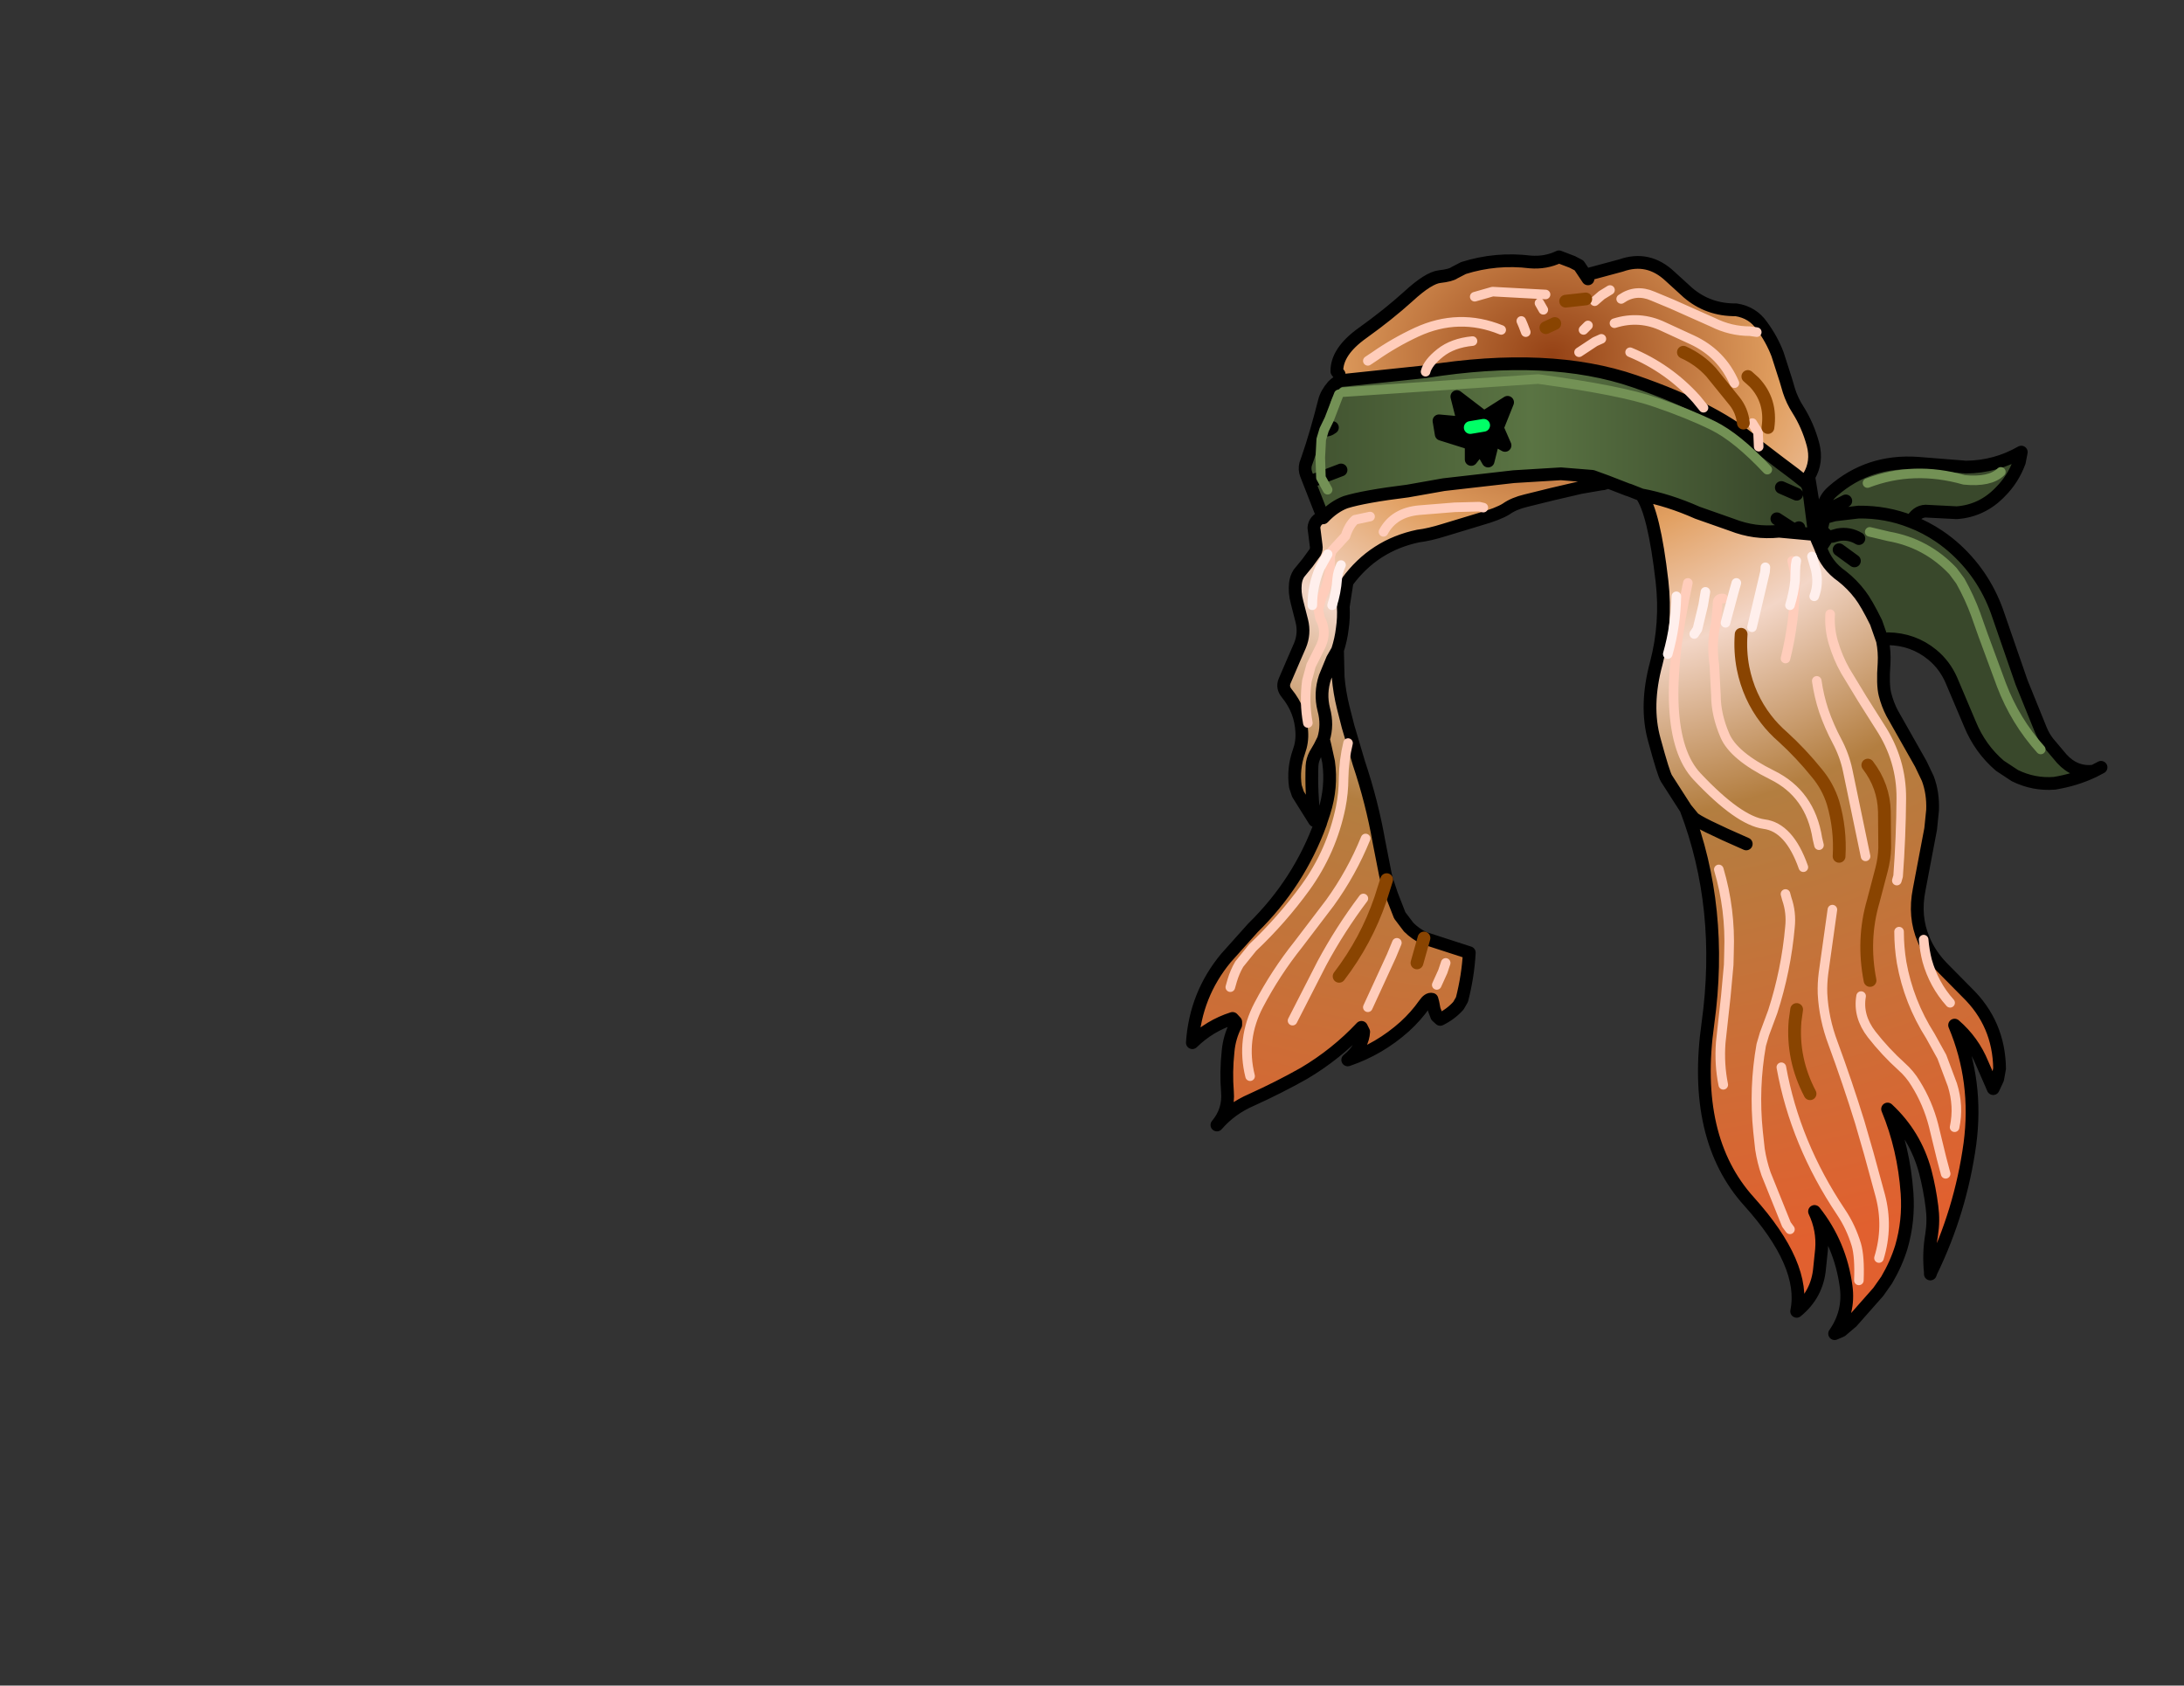 <?xml version="1.0" encoding="UTF-8" standalone="no"?>
<svg xmlns:xlink="http://www.w3.org/1999/xlink" xmlns="http://www.w3.org/2000/svg" height="264.15px" width="342.25px">
  <rect width="100%" height="100%" fill="#333333" stroke="none"/>
  <g transform="matrix(1.0, 0.0, 0.0, 1.0, 243.25, 83.7)">
    <g data-characterId="1138" height="169.75" transform="matrix(1.0, 0.0, 0.0, 1.0, -56.9, -43.95)" width="143.4" xlink:href="#shape0">
      <g id="shape0" transform="matrix(1.0, 0.0, 0.0, 1.0, 56.9, 43.95)">
        <path d="M5.6 -40.7 L10.8 -42.1 Q15.05 -43.6 18.45 -40.4 L21.25 -37.85 Q24.45 -35.1 28.8 -35.15 31.4 -34.75 32.85 -32.65 34.4 -30.55 35.3 -28.2 L36.6 -24.15 37.1 -22.45 Q37.6 -20.9 38.5 -19.5 40.05 -17.05 40.85 -14.1 41.6 -11.3 40.2 -9.0 L39.65 -8.1 37.95 -9.45 35.75 -11.1 32.35 -13.7 Q26.25 -19.35 12.9 -23.95 -0.45 -28.55 -19.85 -25.45 L-33.15 -24.05 -33.4 -25.05 -33.75 -25.5 Q-33.8 -28.6 -29.75 -31.5 -25.7 -34.4 -22.55 -37.25 -19.4 -40.15 -17.65 -40.35 -15.9 -40.55 -15.35 -40.95 L-13.9 -41.7 Q-8.8 -43.3 -3.45 -42.65 -1.05 -42.45 1.05 -43.45 L3.15 -42.65 4.2 -42.1 5.6 -40.0 5.6 -40.7 M32.05 -31.65 L31.0 -31.8 Q27.95 -31.8 25.15 -33.2 L18.75 -36.05 15.75 -37.3 Q13.1 -38.45 10.8 -36.85 13.1 -38.45 15.75 -37.3 L18.75 -36.05 25.15 -33.2 Q27.95 -31.8 31.0 -31.8 L32.05 -31.65 M20.55 -28.5 Q23.1 -27.35 24.9 -25.35 L28.55 -20.85 Q29.75 -19.35 29.95 -17.4 29.75 -19.35 28.55 -20.85 L24.9 -25.35 Q23.1 -27.35 20.55 -28.5 M9.05 -38.25 L7.75 -37.45 6.65 -36.5 7.75 -37.45 9.05 -38.25 M5.6 -32.7 L4.9 -32.0 5.6 -32.7 M7.7 -30.6 L6.7 -30.15 4.2 -28.5 6.7 -30.15 7.7 -30.6 M2.1 -36.5 L5.25 -36.85 2.1 -36.5 M28.55 -23.65 Q26.55 -28.3 21.9 -30.45 L17.45 -32.5 Q13.7 -34.3 9.75 -33.05 13.7 -34.3 17.45 -32.5 L21.9 -30.45 Q26.55 -28.3 28.55 -23.65 M8.5 -8.25 Q8.55 -7.9 7.65 -7.85 L4.45 -7.3 -0.05 -6.25 -4.1 -5.25 Q-6.0 -4.8 -7.2 -3.95 -8.45 -3.15 -11.45 -2.3 L-16.9 -0.65 Q-19.3 0.1 -21.0 0.3 -27.95 1.75 -32.15 7.5 L-32.75 11.35 Q-32.65 13.1 -32.9 14.8 -33.1 16.5 -33.65 18.2 L-33.55 22.4 Q-33.35 24.8 -32.75 27.2 L-32.0 30.15 -30.3 35.9 Q-28.25 42.0 -27.15 48.25 L-26.15 53.35 -25.95 54.15 -26.9 57.15 -25.15 56.55 -23.9 59.75 -22.5 61.6 Q-21.45 62.65 -20.1 63.3 L-13.0 65.6 Q-13.2 69.25 -14.15 72.95 L-14.7 73.9 Q-15.85 75.2 -17.55 76.05 L-18.1 75.55 -18.5 74.5 -18.7 73.45 -18.85 72.9 Q-19.4 72.75 -20.05 73.7 -21.35 75.55 -23.1 77.15 -27.05 80.7 -32.05 82.4 -30.75 81.35 -30.15 80.1 -29.6 79.0 -29.55 78.0 L-29.9 77.3 Q-33.85 81.5 -38.9 84.5 -42.8 86.7 -47.1 88.65 -50.35 90.05 -52.55 92.6 -50.65 90.35 -50.9 87.4 -51.15 84.3 -50.8 81.05 -50.6 78.85 -49.6 76.9 L-49.6 76.45 -50.1 75.9 Q-53.7 77.05 -56.4 79.7 -55.9 72.2 -51.15 66.45 L-46.9 61.7 Q-39.7 54.65 -36.3 45.3 L-36.3 45.25 -35.75 43.6 Q-34.5 39.65 -35.05 35.7 L-35.6 33.2 -35.85 32.15 -36.45 33.35 -37.15 34.55 Q-37.6 35.4 -37.65 36.35 -37.8 40.55 -37.25 44.9 L-39.85 40.75 -40.25 39.55 Q-40.65 36.8 -39.7 34.1 -39.15 32.6 -39.25 31.0 -39.4 27.65 -41.6 24.95 -42.35 24.05 -41.95 23.05 L-40.4 19.45 -39.55 17.5 Q-38.75 15.6 -39.25 13.6 L-40.0 10.65 Q-40.4 9.15 -40.25 7.75 -40.15 6.85 -39.7 6.15 L-38.35 4.5 -37.15 2.85 Q-36.9 2.35 -37.0 1.8 L-37.35 -1.0 Q-37.25 -2.2 -35.95 -2.7 L-35.9 -2.55 -35.85 -2.6 Q-34.25 -4.3 -32.4 -5.0 -29.5 -5.9 -22.65 -6.75 L-17.0 -7.75 -6.05 -9.0 1.35 -9.45 6.3 -9.05 8.5 -8.25 M13.95 -6.15 Q18.25 -5.35 22.75 -3.35 L28.15 -1.45 Q29.95 -0.75 31.75 -0.5 33.55 -0.25 35.55 -0.45 L41.0 0.05 41.45 0.75 42.05 2.15 Q42.95 4.9 45.4 6.6 47.0 7.85 48.25 9.5 49.25 10.8 50.75 13.85 L51.75 16.7 Q52.1 18.45 52.0 20.25 51.75 23.6 52.15 25.15 52.55 26.7 53.25 28.05 L57.75 36.0 58.85 38.3 Q59.7 40.55 59.6 43.25 L59.3 46.2 57.5 55.7 Q56.65 59.95 58.2 63.55 59.15 65.85 61.05 67.85 L65.0 71.85 Q70.0 76.7 70.1 83.75 L69.8 85.4 69.1 86.9 67.4 83.0 Q65.95 79.45 63.05 76.95 66.75 85.75 65.45 95.55 64.0 106.1 59.35 115.65 L59.25 115.65 Q58.95 112.7 59.45 109.8 59.8 107.6 59.5 105.4 59.15 102.6 58.45 99.9 56.9 94.15 52.55 90.1 55.1 96.25 55.6 103.3 55.9 107.65 54.7 111.75 53.9 114.35 52.4 116.9 L51.1 118.75 46.95 123.45 45.3 124.85 44.25 125.3 Q46.6 121.95 46.05 117.9 45.15 111.25 41.1 106.15 42.45 109.0 42.2 112.1 L41.9 115.0 Q41.55 119.15 38.3 121.8 39.8 114.55 30.85 104.6 21.85 94.65 24.4 76.65 26.9 58.6 20.95 43.05 L17.9 38.3 Q17.45 37.6 16.0 32.25 14.5 26.9 16.3 20.25 17.95 13.95 17.2 7.4 15.95 -3.45 13.95 -6.15 M30.65 -24.7 L31.65 -23.8 Q34.4 -20.9 33.8 -16.7 34.4 -20.9 31.65 -23.8 L30.65 -24.7 M23.7 -19.8 L22.6 -21.15 Q18.25 -26.0 12.2 -28.5 18.25 -26.0 22.6 -21.15 L23.7 -19.8 M32.35 -13.7 L32.25 -15.95 31.35 -17.4 32.25 -15.95 32.35 -13.7 M40.7 3.5 L41.3 5.6 Q41.8 7.8 41.05 9.75 41.8 7.8 41.3 5.6 L40.7 3.5 M43.55 12.55 Q43.4 14.8 44.05 17.0 44.75 19.35 45.9 21.4 L48.6 25.85 51.35 30.2 Q54.75 35.4 54.7 41.45 54.65 47.55 54.2 53.6 L54.0 54.3 54.2 53.6 Q54.65 47.55 54.7 41.45 54.75 35.4 51.35 30.2 L48.6 25.85 45.9 21.4 Q44.75 19.35 44.05 17.0 43.4 14.8 43.55 12.55 M41.8 48.75 L41.55 47.7 Q40.45 40.7 34.45 37.75 28.4 34.75 27.05 31.55 25.65 28.3 25.65 25.25 L25.4 20.5 Q24.9 17.2 25.65 13.9 L25.9 11.15 Q25.8 9.95 26.8 10.1 25.8 9.95 25.9 11.15 L25.65 13.9 Q24.9 17.2 25.4 20.5 L25.65 25.25 Q25.65 28.3 27.05 31.55 28.4 34.75 34.45 37.75 40.45 40.7 41.55 47.7 L41.8 48.75 M41.45 23.0 Q41.8 25.45 42.55 27.7 43.4 30.15 44.6 32.4 45.8 34.65 46.3 37.05 L49.1 50.5 46.3 37.05 Q45.8 34.65 44.6 32.4 43.4 30.15 42.55 27.7 41.8 25.45 41.45 23.0 M49.45 36.2 Q51.95 39.45 52.05 43.5 L52.1 49.15 Q52.05 50.9 51.6 52.6 L50.3 57.55 Q48.55 63.55 49.8 69.95 48.55 63.55 50.3 57.55 L51.6 52.6 Q52.05 50.9 52.1 49.15 L52.05 43.5 Q51.95 39.45 49.45 36.2 M29.6 15.7 Q29.4 18.4 29.9 21.0 30.8 25.5 33.5 29.0 34.65 30.5 36.15 31.8 39.0 34.4 41.5 37.5 43.2 39.55 44.0 42.1 45.2 46.2 44.95 50.5 45.2 46.2 44.0 42.1 43.2 39.55 41.5 37.5 39.0 34.4 36.15 31.8 34.65 30.5 33.5 29.0 30.8 25.5 29.9 21.0 29.4 18.4 29.6 15.7 M38.05 7.3 Q37.85 9.25 37.25 11.15 37.85 9.25 38.05 7.3 L38.1 5.55 Q38.1 4.9 38.25 4.2 38.1 4.9 38.1 5.55 L38.05 7.3 38.0 5.95 37.6 4.2 38.0 5.95 38.05 7.3 Q38.05 13.45 36.55 19.5 38.05 13.45 38.05 7.3 M24.0 9.05 L23.65 11.15 22.75 14.9 22.25 15.65 22.75 14.9 23.65 11.15 24.0 9.05 M28.85 7.65 L28.45 9.05 27.15 13.9 28.45 9.05 28.85 7.65 M33.4 5.2 L33.35 5.9 31.3 14.6 33.35 5.9 33.4 5.2 M19.45 9.75 Q19.35 14.4 18.1 18.8 19.35 14.4 19.45 9.75 M30.4 48.55 Q22.85 45.25 22.1 44.45 L20.95 43.05 22.1 44.45 Q22.85 45.25 30.4 48.55 M37.25 108.95 L36.7 108.2 33.5 100.25 Q32.85 98.35 32.55 96.4 L32.25 93.65 Q31.55 86.8 32.75 80.05 L33.25 78.35 34.55 74.85 Q36.65 68.35 37.25 61.6 37.5 59.3 36.75 57.15 L36.55 56.4 36.75 57.15 Q37.5 59.3 37.25 61.6 36.65 68.35 34.55 74.85 L33.25 78.35 32.75 80.05 Q31.55 86.8 32.25 93.65 L32.55 96.4 Q32.85 98.35 33.5 100.25 L36.7 108.2 37.25 108.95 M26.1 52.55 Q27.95 58.8 27.7 65.45 L27.65 67.5 27.2 72.4 26.4 79.7 Q26.15 83.1 26.8 86.3 26.15 83.1 26.4 79.7 L27.2 72.4 27.65 67.5 27.7 65.45 Q27.95 58.8 26.1 52.55 M39.35 52.2 Q37.15 45.95 33.2 45.45 29.2 44.9 22.7 38.0 16.15 31.05 21.25 7.65 16.15 31.05 22.7 38.0 29.2 44.9 33.2 45.45 37.15 45.95 39.35 52.2 M38.3 74.5 L38.05 76.3 Q37.55 82.25 40.4 87.7 37.55 82.25 38.05 76.3 L38.3 74.5 M61.65 100.25 L61.0 97.8 59.75 92.65 Q58.85 89.15 56.95 86.1 56.05 84.6 54.75 83.45 52.2 81.15 50.05 78.4 47.85 75.55 48.4 72.4 47.85 75.55 50.05 78.4 52.2 81.15 54.75 83.45 56.05 84.6 56.95 86.1 58.85 89.15 59.75 92.65 L61.0 97.8 61.65 100.25 M51.2 113.45 Q52.7 108.55 51.4 103.65 L49.6 97.05 48.2 92.2 Q46.3 86.05 44.0 79.8 42.55 75.95 42.35 72.0 42.3 70.45 42.5 68.85 L43.9 58.85 42.5 68.85 Q42.3 70.45 42.35 72.0 42.55 75.95 44.0 79.8 46.3 86.05 48.2 92.2 L49.6 97.05 51.4 103.65 Q52.7 108.55 51.2 113.45 M54.35 62.3 Q54.35 64.75 54.75 67.15 55.85 73.3 59.25 78.65 L61.05 81.9 62.7 86.3 Q63.75 89.65 63.05 92.95 63.75 89.65 62.7 86.3 L61.05 81.9 59.25 78.65 Q55.85 73.3 54.75 67.15 54.35 64.75 54.35 62.3 M62.35 73.45 Q59.8 70.6 58.75 66.85 58.35 65.3 58.2 63.55 58.35 65.3 58.75 66.85 59.8 70.6 62.35 73.45 M-28.9 -27.15 L-27.85 -27.85 Q-24.7 -30.05 -21.25 -31.65 -14.65 -34.7 -8.0 -32.0 -14.65 -34.7 -21.25 -31.65 -24.7 -30.05 -27.85 -27.85 L-28.9 -27.15 M-2.0 -36.2 L-1.4 -35.15 -2.0 -36.2 M-4.85 -33.4 L-4.55 -32.7 -4.15 -31.65 -4.55 -32.7 -4.85 -33.4 M-12.5 -30.25 Q-15.6 -29.95 -17.55 -28.4 -19.5 -26.85 -19.85 -25.45 -19.5 -26.85 -17.55 -28.4 -15.6 -29.95 -12.5 -30.25 M-12.15 -37.2 L-9.35 -38.0 -1.05 -37.55 -9.35 -38.0 -12.15 -37.2 M48.05 116.95 Q48.2 113.25 47.65 111.35 46.8 108.55 45.25 106.25 38.05 95.5 35.9 83.55 38.05 95.5 45.25 106.25 46.8 108.55 47.65 111.35 48.2 113.25 48.05 116.95 M-28.55 -2.75 L-30.9 -2.25 Q-31.85 -1.4 -32.4 0.3 L-34.55 2.65 -34.8 3.5 Q-34.65 6.85 -36.1 9.8 L-36.65 11.85 -36.4 13.15 Q-35.1 15.55 -36.55 18.1 L-37.8 20.6 -38.45 23.0 Q-38.9 26.3 -38.3 29.6 -38.9 26.3 -38.45 23.0 L-37.8 20.6 -36.55 18.1 Q-35.1 15.55 -36.4 13.15 L-36.65 11.85 -36.1 9.8 Q-34.65 6.85 -34.8 3.5 L-34.55 2.65 -32.4 0.3 Q-31.85 -1.4 -30.9 -2.25 L-28.55 -2.75 M-10.8 -4.15 L-11.45 -4.3 -15.3 -4.2 -20.85 -3.75 Q-24.8 -3.4 -26.45 -0.35 -24.8 -3.4 -20.85 -3.75 L-15.3 -4.2 -11.45 -4.3 -10.8 -4.15 M-35.2 3.15 L-36.4 5.3 Q-37.6 8.1 -37.6 11.15 -37.6 8.1 -36.4 5.3 L-35.2 3.15 M-33.1 4.85 Q-33.6 5.9 -33.7 7.0 -33.85 9.15 -34.5 11.15 -33.85 9.15 -33.7 7.0 -33.6 5.9 -33.1 4.85 M-35.85 32.15 Q-35.15 29.9 -35.8 27.5 -36.45 24.95 -35.6 22.4 L-34.45 19.6 -33.65 18.2 -34.45 19.6 -35.6 22.4 Q-36.45 24.95 -35.8 27.5 -35.15 29.9 -35.85 32.15 M-16.7 67.2 L-17.15 68.55 -18.1 70.65 -17.15 68.55 -16.7 67.2 M-29.25 47.7 Q-31.45 53.1 -34.85 57.8 L-39.8 64.3 Q-43.35 68.75 -46.0 73.8 -48.8 79.15 -47.35 84.95 -48.8 79.15 -46.0 73.8 -43.35 68.75 -39.8 64.3 L-34.85 57.8 Q-31.45 53.1 -29.25 47.7 M-50.45 71.0 L-50.15 69.95 Q-49.75 68.6 -49.05 67.4 L-46.95 64.8 Q-42.35 60.45 -38.65 55.35 -34.55 49.65 -33.15 42.8 -32.7 40.55 -32.7 38.3 -32.65 35.4 -32.0 32.75 -32.65 35.4 -32.7 38.3 -32.7 40.55 -33.15 42.8 -34.55 49.65 -38.65 55.35 -42.35 60.45 -46.95 64.8 L-49.05 67.4 Q-49.75 68.6 -50.15 69.95 L-50.45 71.0 M-29.6 57.1 Q-33.25 61.95 -36.1 67.25 L-40.7 76.25 -36.1 67.25 Q-33.25 61.95 -29.6 57.1 M-24.35 64.05 L-25.2 66.1 -28.9 74.15 -25.2 66.1 -24.35 64.05 M-1.0 -32.35 L0.4 -33.0 -1.0 -32.35 M-21.2 67.2 L-20.1 63.3 -21.2 67.2 M-33.4 69.3 Q-29.15 63.75 -26.9 57.15 -29.15 63.75 -33.4 69.3" fill="url(#gradient0)" fill-rule="evenodd" stroke="none"/>
        <path d="M40.2 -9.0 L41.05 -3.8 42.5 -4.15 Q42.65 -5.6 44.0 -6.75 49.6 -11.65 57.3 -11.1 L64.85 -10.5 Q69.5 -10.55 73.5 -12.85 L73.2 -11.3 Q72.2 -8.6 70.25 -6.65 67.4 -3.65 63.4 -3.35 L58.5 -3.6 Q57.1 -3.55 56.25 -1.95 58.5 -1.1 60.65 0.35 62.05 1.3 63.3 2.45 67.95 6.75 69.95 12.85 L73.55 23.25 76.55 30.65 Q77.0 31.75 77.7 32.65 L79.85 35.2 Q81.95 37.5 84.85 37.15 82.05 38.5 78.7 39.05 75.45 39.3 72.5 37.85 L70.15 36.3 Q67.05 33.65 65.45 29.75 L62.55 22.9 Q61.5 20.5 59.55 18.9 56.55 16.45 52.6 16.4 L51.75 16.7 50.75 13.85 Q49.25 10.8 48.25 9.5 47.0 7.85 45.4 6.6 42.95 4.9 42.05 2.15 L41.45 0.75 41.4 0.05 41.35 -0.35 41.3 -1.0 41.05 -3.8 41.3 -1.0 41.35 -0.35 41.4 0.05 41.45 0.75 41.0 0.05 35.55 -0.45 Q33.55 -0.25 31.75 -0.5 29.95 -0.75 28.15 -1.45 L22.75 -3.35 Q18.25 -5.35 13.95 -6.15 L12.05 -6.9 11.85 -6.95 8.5 -8.25 6.3 -9.05 1.35 -9.45 -6.05 -9.0 -17.0 -7.75 -22.65 -6.75 Q-29.5 -5.9 -32.4 -5.0 -34.25 -4.3 -35.85 -2.6 L-35.95 -2.7 -38.55 -9.35 Q-38.85 -10.15 -38.65 -10.95 L-38.35 -11.8 Q-37.0 -15.7 -35.7 -20.85 -35.4 -22.05 -34.35 -23.25 -33.75 -23.85 -33.15 -24.05 L-19.85 -25.45 Q-0.45 -28.55 12.9 -23.95 26.25 -19.35 32.35 -13.7 L35.75 -11.1 37.95 -9.45 39.65 -8.1 39.8 -8.0 40.2 -9.0 M39.8 -8.0 L40.15 -7.25 41.05 -0.35 41.0 0.05 41.05 -0.35 40.15 -7.25 39.8 -8.0 M38.65 -1.0 L37.9 -0.65 35.2 -2.4 37.9 -0.65 38.65 -1.0 M35.9 -7.3 L38.3 -6.25 35.9 -7.3 M33.7 -10.1 Q28.95 -15.15 25.2 -17.0 21.45 -18.85 16.2 -20.65 10.95 -22.5 -2.2 -24.3 L-32.75 -22.25 -2.2 -24.3 Q10.95 -22.5 16.2 -20.65 21.45 -18.85 25.2 -17.0 28.95 -15.15 33.7 -10.1 M56.25 -1.95 Q52.35 -3.5 48.0 -3.45 L44.2 -3.0 42.6 -2.55 42.15 -0.65 43.2 0.4 42.05 2.15 43.2 0.4 42.15 -0.65 42.6 -2.55 42.5 -4.15 42.6 -2.55 44.2 -3.0 48.0 -3.45 Q52.35 -3.5 56.25 -1.95 M43.9 -4.15 L46.0 -5.2 43.9 -4.15 M49.75 -0.35 L52.7 0.35 Q58.65 1.4 62.8 5.8 L63.95 7.35 Q65.4 9.95 66.35 12.55 L67.5 15.8 70.4 23.65 Q72.55 29.3 76.55 33.75 72.55 29.3 70.4 23.65 L67.5 15.8 66.35 12.55 Q65.4 9.95 63.95 7.35 L62.8 5.8 Q58.65 1.4 52.7 0.35 L49.75 -0.35 M70.3 -9.75 Q68.6 -8.1 64.55 -8.5 56.6 -10.75 49.4 -8.0 56.6 -10.75 64.55 -8.5 68.6 -8.1 70.3 -9.75 M43.9 0.35 L44.8 0.1 Q46.55 -0.2 48.05 0.7 46.55 -0.2 44.8 0.1 L43.9 0.35 M44.95 2.45 L47.35 4.2 44.95 2.45 M-36.25 -8.85 L-36.35 -12.0 -36.2 -14.85 -35.75 -16.35 -34.95 -18.0 -33.45 -21.9 -34.95 -18.0 -35.75 -16.35 -36.2 -14.85 -36.35 -12.0 -36.25 -8.85 -33.1 -10.05 -36.25 -8.85 -37.6 -8.35 -36.25 -8.85 -35.2 -6.95 -36.25 -8.85 M-36.0 -16.5 L-35.75 -16.35 Q-35.15 -16.15 -34.45 -16.7 -35.15 -16.15 -35.75 -16.35 L-36.0 -16.5 M-8.65 -14.6 L-7.4 -13.9 -8.6 -16.65 -7.0 -20.65 -10.7 -18.3 -14.95 -21.55 -13.9 -17.4 -17.75 -17.75 -17.4 -15.65 -13.1 -14.3 -12.7 -13.7 -12.7 -11.7 -11.25 -13.55 -10.05 -11.45 -9.35 -14.25 -8.65 -14.6" fill="url(#gradient1)" fill-rule="evenodd" stroke="none"/>
        <path d="M-35.85 -2.6 L-35.9 -2.55 -35.95 -2.7 -35.85 -2.6" fill="#81814f" fill-rule="evenodd" stroke="none"/>
        <path d="M-8.65 -14.6 L-9.35 -14.25 -10.05 -11.45 -11.25 -13.55 -12.7 -11.7 -12.7 -13.7 -13.1 -14.3 -17.4 -15.65 -17.75 -17.75 -13.9 -17.4 -14.95 -21.55 -10.7 -18.3 -7.0 -20.65 -8.6 -16.65 -7.4 -13.9 -8.65 -14.6 M-12.85 -16.7 L-10.75 -17.05 -12.85 -16.7" fill="#000000" fill-rule="evenodd" stroke="none"/>
        <path d="M5.6 -40.7 L10.8 -42.1 Q15.05 -43.6 18.45 -40.4 L21.25 -37.85 Q24.45 -35.1 28.8 -35.15 31.4 -34.75 32.85 -32.65 34.4 -30.55 35.3 -28.2 L36.6 -24.15 37.1 -22.45 Q37.6 -20.9 38.5 -19.5 40.05 -17.05 40.85 -14.1 41.6 -11.3 40.2 -9.0 L41.05 -3.8 42.5 -4.15 Q42.65 -5.6 44.0 -6.75 49.6 -11.65 57.3 -11.1 L64.85 -10.5 Q69.5 -10.55 73.5 -12.85 L73.2 -11.3 Q72.2 -8.6 70.25 -6.65 67.4 -3.65 63.4 -3.35 L58.5 -3.6 Q57.1 -3.55 56.25 -1.95 58.5 -1.1 60.65 0.35 62.05 1.3 63.3 2.45 67.95 6.75 69.95 12.85 L73.55 23.25 76.55 30.65 Q77.0 31.75 77.7 32.65 L79.85 35.2 Q81.95 37.5 84.85 37.15 L86.0 36.55 M-33.4 -25.05 L-33.75 -25.5 Q-33.8 -28.6 -29.75 -31.5 -25.7 -34.4 -22.55 -37.25 -19.4 -40.15 -17.65 -40.35 -15.9 -40.55 -15.35 -40.95 L-13.9 -41.7 Q-8.8 -43.3 -3.45 -42.65 -1.05 -42.45 1.05 -43.45 L3.15 -42.65 4.2 -42.1 5.6 -40.0 M8.5 -8.25 Q8.55 -7.9 7.65 -7.85 L4.45 -7.3 -0.05 -6.25 -4.1 -5.25 Q-6.0 -4.8 -7.2 -3.95 -8.45 -3.15 -11.45 -2.3 L-16.9 -0.65 Q-19.3 0.1 -21.0 0.3 -27.95 1.75 -32.15 7.5 L-32.75 11.35 Q-32.65 13.1 -32.9 14.8 -33.1 16.5 -33.65 18.2 L-33.55 22.4 Q-33.35 24.8 -32.75 27.2 L-32.0 30.15 -30.3 35.9 Q-28.25 42.0 -27.15 48.25 L-26.15 53.35 -25.95 54.15 -25.15 56.55 -23.9 59.75 -22.5 61.6 Q-21.45 62.65 -20.1 63.3 L-13.0 65.6 Q-13.2 69.25 -14.15 72.95 L-14.7 73.9 Q-15.85 75.2 -17.55 76.05 L-18.1 75.55 -18.5 74.5 -18.7 73.45 -18.85 72.9 Q-19.4 72.75 -20.05 73.7 -21.35 75.55 -23.1 77.15 -27.05 80.7 -32.05 82.4 -30.75 81.35 -30.15 80.1 -29.6 79.0 -29.55 78.0 L-29.9 77.3 Q-33.85 81.5 -38.9 84.5 -42.8 86.7 -47.1 88.65 -50.35 90.05 -52.55 92.6 -50.65 90.35 -50.9 87.4 -51.15 84.3 -50.8 81.05 -50.6 78.85 -49.6 76.9 L-49.6 76.45 -50.1 75.9 Q-53.7 77.05 -56.4 79.7 -55.9 72.2 -51.15 66.45 L-46.9 61.7 Q-39.7 54.65 -36.3 45.3 L-36.3 45.25 -35.75 43.6 Q-34.5 39.65 -35.05 35.7 L-35.6 33.2 -35.85 32.15 -36.45 33.35 -37.15 34.55 Q-37.6 35.4 -37.65 36.35 -37.8 40.55 -37.25 44.9 L-39.85 40.75 -40.25 39.55 Q-40.65 36.8 -39.7 34.1 -39.15 32.6 -39.25 31.0 -39.4 27.65 -41.6 24.95 -42.35 24.05 -41.95 23.05 L-40.4 19.45 -39.55 17.5 Q-38.75 15.6 -39.25 13.6 L-40.0 10.65 Q-40.4 9.15 -40.25 7.75 -40.15 6.85 -39.7 6.15 L-38.35 4.5 -37.15 2.85 Q-36.9 2.35 -37.0 1.8 L-37.35 -1.0 Q-37.25 -2.2 -35.95 -2.7 L-38.55 -9.35 Q-38.85 -10.15 -38.65 -10.95 L-38.35 -11.8 Q-37.0 -15.7 -35.7 -20.85 -35.4 -22.05 -34.35 -23.25 -33.75 -23.85 -33.15 -24.05 L-19.85 -25.45 Q-0.45 -28.55 12.9 -23.95 26.25 -19.35 32.35 -13.7 L35.75 -11.1 37.95 -9.45 39.65 -8.1 39.8 -8.0 40.15 -7.25 41.05 -0.35 41.0 0.05 35.55 -0.45 Q33.55 -0.25 31.75 -0.5 29.95 -0.75 28.15 -1.45 L22.75 -3.35 Q18.25 -5.35 13.95 -6.15 15.95 -3.45 17.2 7.4 17.95 13.95 16.3 20.25 14.5 26.9 16.0 32.25 17.45 37.6 17.9 38.3 L20.95 43.05 22.1 44.45 Q22.85 45.25 30.4 48.55 M-35.85 -2.6 Q-34.25 -4.3 -32.4 -5.0 -29.5 -5.9 -22.65 -6.75 L-17.0 -7.75 -6.05 -9.0 1.35 -9.45 6.3 -9.05 8.5 -8.25 11.85 -6.95 12.05 -6.9 13.95 -6.15 M40.2 -9.0 L39.8 -8.0 M38.3 -6.25 L35.9 -7.3 M35.2 -2.4 L37.9 -0.65 38.65 -1.0 M42.05 2.15 L43.2 0.4 42.15 -0.65 42.6 -2.55 42.5 -4.15 M42.6 -2.55 L44.2 -3.0 48.0 -3.45 Q52.35 -3.5 56.25 -1.95 M41.05 -3.8 L41.3 -1.0 41.35 -0.35 41.4 0.05 41.45 0.75 42.05 2.15 Q42.95 4.9 45.4 6.6 47.0 7.85 48.25 9.5 49.25 10.8 50.75 13.85 L51.75 16.7 Q52.1 18.45 52.0 20.25 51.75 23.6 52.15 25.15 52.55 26.7 53.25 28.05 L57.75 36.0 58.85 38.3 Q59.7 40.55 59.6 43.25 L59.3 46.2 57.5 55.7 Q56.65 59.95 58.2 63.55 59.15 65.85 61.05 67.85 L65.0 71.85 Q70.0 76.7 70.1 83.75 L69.8 85.4 69.1 86.9 67.4 83.0 Q65.95 79.45 63.05 76.95 66.75 85.75 65.45 95.55 64.0 106.1 59.35 115.65 L59.25 115.95 59.25 115.65 Q58.95 112.7 59.45 109.8 59.8 107.6 59.5 105.4 59.15 102.6 58.45 99.9 56.9 94.15 52.55 90.1 55.1 96.25 55.6 103.3 55.9 107.65 54.7 111.75 53.9 114.35 52.4 116.9 L51.1 118.75 46.95 123.45 45.3 124.85 44.25 125.3 Q46.6 121.95 46.05 117.9 45.15 111.25 41.1 106.15 42.45 109.0 42.2 112.1 L41.9 115.0 Q41.55 119.15 38.3 121.8 39.8 114.55 30.85 104.6 21.85 94.65 24.4 76.65 26.9 58.6 20.95 43.05 M52.6 16.4 Q56.55 16.45 59.55 18.9 61.5 20.5 62.55 22.9 L65.45 29.75 Q67.05 33.65 70.15 36.3 L72.5 37.85 Q75.45 39.3 78.7 39.05 82.05 38.5 84.85 37.15 M46.0 -5.2 L43.9 -4.15 M48.05 0.7 Q46.55 -0.2 44.8 0.1 L43.9 0.35 M47.35 4.2 L44.95 2.45 M-36.25 -8.85 L-33.1 -10.05 M-34.45 -16.7 Q-35.15 -16.15 -35.75 -16.35 L-36.0 -16.5 M-36.25 -8.85 L-37.6 -8.35 M-35.85 -2.6 L-35.9 -2.55 -35.95 -2.7 M-8.65 -14.6 L-7.4 -13.9 -8.6 -16.65 -7.0 -20.65 -10.7 -18.3 -14.95 -21.55 -13.9 -17.4 -17.75 -17.75 -17.4 -15.65 -13.1 -14.3 -12.7 -13.7 -12.7 -11.7 -11.25 -13.55 -10.05 -11.45 -9.35 -14.25 -8.65 -14.6 M-33.65 18.2 L-34.45 19.6 -35.6 22.4 Q-36.45 24.95 -35.8 27.5 -35.15 29.9 -35.85 32.15" fill="none" stroke="#000000" stroke-linecap="round" stroke-linejoin="round" stroke-width="2.0"/>
        <path d="M10.8 -36.85 Q13.1 -38.45 15.75 -37.3 L18.75 -36.05 25.15 -33.2 Q27.95 -31.8 31.0 -31.8 L32.05 -31.65 M6.65 -36.5 L7.75 -37.45 9.05 -38.25 M4.2 -28.5 L6.7 -30.15 7.7 -30.6 M4.9 -32.0 L5.6 -32.7 M9.75 -33.05 Q13.7 -34.3 17.45 -32.5 L21.9 -30.45 Q26.55 -28.3 28.55 -23.65 M31.35 -17.4 L32.25 -15.95 32.35 -13.7 M12.2 -28.5 Q18.25 -26.0 22.6 -21.15 L23.7 -19.8 M54.0 54.3 L54.2 53.6 Q54.65 47.55 54.7 41.45 54.75 35.4 51.35 30.2 L48.6 25.85 45.9 21.4 Q44.75 19.35 44.05 17.0 43.4 14.8 43.55 12.55 M49.1 50.5 L46.3 37.05 Q45.8 34.65 44.6 32.4 43.4 30.15 42.55 27.7 41.8 25.45 41.45 23.0 M26.8 10.1 Q25.8 9.95 25.9 11.15 L25.65 13.9 Q24.9 17.2 25.4 20.5 L25.65 25.25 Q25.65 28.3 27.05 31.55 28.4 34.75 34.45 37.75 40.45 40.7 41.55 47.7 L41.8 48.75 M38.05 7.3 L38.0 5.95 37.6 4.2 M36.55 19.5 Q38.05 13.45 38.05 7.3 M21.25 7.65 Q16.15 31.05 22.7 38.0 29.2 44.9 33.2 45.45 37.15 45.95 39.35 52.2 M26.8 86.3 Q26.15 83.1 26.4 79.7 L27.2 72.4 27.65 67.5 27.7 65.45 Q27.95 58.8 26.1 52.55 M36.55 56.4 L36.75 57.15 Q37.5 59.3 37.25 61.6 36.65 68.35 34.55 74.85 L33.25 78.35 32.75 80.05 Q31.55 86.8 32.25 93.65 L32.55 96.4 Q32.85 98.35 33.5 100.25 L36.7 108.2 37.25 108.95 M58.2 63.55 Q58.35 65.3 58.75 66.85 59.8 70.6 62.35 73.45 M63.05 92.95 Q63.75 89.65 62.7 86.3 L61.05 81.9 59.25 78.65 Q55.85 73.3 54.75 67.15 54.35 64.75 54.35 62.3 M43.9 58.85 L42.5 68.85 Q42.3 70.45 42.35 72.0 42.55 75.95 44.0 79.8 46.3 86.05 48.2 92.2 L49.6 97.05 51.4 103.65 Q52.7 108.55 51.2 113.45 M48.4 72.4 Q47.85 75.55 50.05 78.4 52.2 81.15 54.75 83.45 56.05 84.6 56.95 86.1 58.85 89.15 59.75 92.65 L61.0 97.8 61.65 100.25 M35.9 83.55 Q38.05 95.5 45.25 106.25 46.8 108.55 47.65 111.35 48.2 113.25 48.05 116.95 M-1.05 -37.55 L-9.35 -38.0 -12.15 -37.2 M-19.85 -25.45 Q-19.5 -26.85 -17.55 -28.4 -15.6 -29.95 -12.5 -30.25 M-4.15 -31.65 L-4.55 -32.7 -4.85 -33.4 M-1.4 -35.15 L-2.0 -36.2 M-8.0 -32.0 Q-14.65 -34.7 -21.25 -31.65 -24.7 -30.05 -27.85 -27.85 L-28.9 -27.15 M-26.45 -0.35 Q-24.8 -3.4 -20.85 -3.75 L-15.3 -4.2 -11.45 -4.3 -10.8 -4.15 M-38.3 29.6 Q-38.9 26.3 -38.45 23.0 L-37.8 20.6 -36.55 18.1 Q-35.1 15.55 -36.4 13.15 L-36.65 11.85 -36.1 9.8 Q-34.65 6.85 -34.8 3.5 L-34.55 2.65 -32.4 0.3 Q-31.85 -1.4 -30.9 -2.25 L-28.55 -2.75 M-32.0 32.75 Q-32.65 35.4 -32.7 38.3 -32.7 40.55 -33.15 42.8 -34.55 49.65 -38.65 55.35 -42.35 60.45 -46.95 64.8 L-49.05 67.4 Q-49.75 68.6 -50.15 69.95 L-50.45 71.0 M-47.35 84.95 Q-48.8 79.15 -46.0 73.8 -43.35 68.75 -39.8 64.3 L-34.85 57.8 Q-31.45 53.1 -29.25 47.7 M-18.1 70.65 L-17.15 68.55 -16.7 67.2 M-28.9 74.15 L-25.2 66.1 -24.35 64.05 M-40.7 76.25 L-36.1 67.25 Q-33.25 61.95 -29.6 57.1" fill="none" stroke="#ffcdbb" stroke-linecap="round" stroke-linejoin="round" stroke-width="1.5"/>
        <path d="M29.95 -17.4 Q29.75 -19.35 28.55 -20.85 L24.9 -25.35 Q23.1 -27.35 20.55 -28.5 M5.25 -36.85 L2.1 -36.5 M33.8 -16.7 Q34.4 -20.9 31.65 -23.8 L30.65 -24.7 M44.95 50.5 Q45.2 46.2 44.0 42.1 43.2 39.55 41.5 37.5 39.0 34.4 36.15 31.8 34.65 30.5 33.5 29.0 30.8 25.5 29.9 21.0 29.4 18.4 29.6 15.7 M49.8 69.95 Q48.55 63.55 50.3 57.55 L51.6 52.6 Q52.05 50.9 52.1 49.15 L52.05 43.5 Q51.95 39.45 49.45 36.2 M40.4 87.7 Q37.55 82.25 38.05 76.3 L38.3 74.5 M-25.95 54.15 L-26.9 57.15 Q-29.15 63.75 -33.4 69.3 M-20.1 63.3 L-21.2 67.2 M0.4 -33.0 L-1.0 -32.35" fill="none" stroke="#894401" stroke-linecap="round" stroke-linejoin="round" stroke-width="2.0"/>
        <path d="M-32.75 -22.25 L-2.2 -24.3 Q10.95 -22.5 16.2 -20.65 21.45 -18.85 25.2 -17.0 28.95 -15.15 33.7 -10.1 M49.4 -8.0 Q56.6 -10.75 64.55 -8.5 68.6 -8.1 70.3 -9.75 M76.55 33.75 Q72.55 29.3 70.4 23.65 L67.5 15.8 66.35 12.55 Q65.4 9.95 63.95 7.35 L62.8 5.8 Q58.65 1.4 52.7 0.35 L49.75 -0.35 M-35.75 -16.35 L-34.95 -18.0 -33.45 -21.9 M-35.75 -16.35 L-36.2 -14.85 -36.35 -12.0 -36.25 -8.85 -35.2 -6.95" fill="none" stroke="#739155" stroke-linecap="round" stroke-linejoin="round" stroke-width="1.5"/>
        <path d="M41.05 9.75 Q41.8 7.8 41.3 5.6 L40.7 3.5 M38.05 7.3 L38.1 5.55 Q38.1 4.9 38.25 4.2 M37.25 11.15 Q37.85 9.25 38.05 7.3 M31.3 14.6 L33.35 5.9 33.4 5.2 M27.15 13.9 L28.45 9.05 28.85 7.65 M22.25 15.65 L22.75 14.9 23.65 11.15 24.0 9.05 M18.1 18.8 Q19.35 14.4 19.45 9.75 M-34.5 11.15 Q-33.85 9.15 -33.7 7.0 -33.6 5.9 -33.1 4.85 M-37.6 11.15 Q-37.6 8.1 -36.4 5.3 L-35.2 3.15" fill="none" stroke="#ffefec" stroke-linecap="round" stroke-linejoin="round" stroke-width="1.5"/>
        <path d="M-10.75 -17.05 L-12.85 -16.7" fill="none" stroke="#00ff66" stroke-linecap="round" stroke-linejoin="round" stroke-width="2.0"/>
      </g>
    </g>
  </g>
  <defs>
    <radialGradient cx="0" cy="0" gradientTransform="matrix(0.215, 0.0, 0.0, 0.174, 0.0, -28.0)" gradientUnits="userSpaceOnUse" id="gradient0" r="819.2" spreadMethod="pad">
      <stop offset="0.0" stop-color="#954215"/>
      <stop offset="0.204" stop-color="#e19f60"/>
      <stop offset="0.337" stop-color="#f3d6c7"/>
      <stop offset="0.518" stop-color="#b37e40"/>
      <stop offset="1.0" stop-color="#e1602f"/>
    </radialGradient>
    <linearGradient gradientTransform="matrix(0.048, 0.0, 0.0, 0.018, -4.5, -16.75)" gradientUnits="userSpaceOnUse" id="gradient1" spreadMethod="pad" x1="-819.2" x2="819.2">
      <stop offset="0.0" stop-color="#3d4d2d"/>
      <stop offset="0.514" stop-color="#5a7443"/>
      <stop offset="1.0" stop-color="#39482b"/>
    </linearGradient>
  </defs>
</svg>
